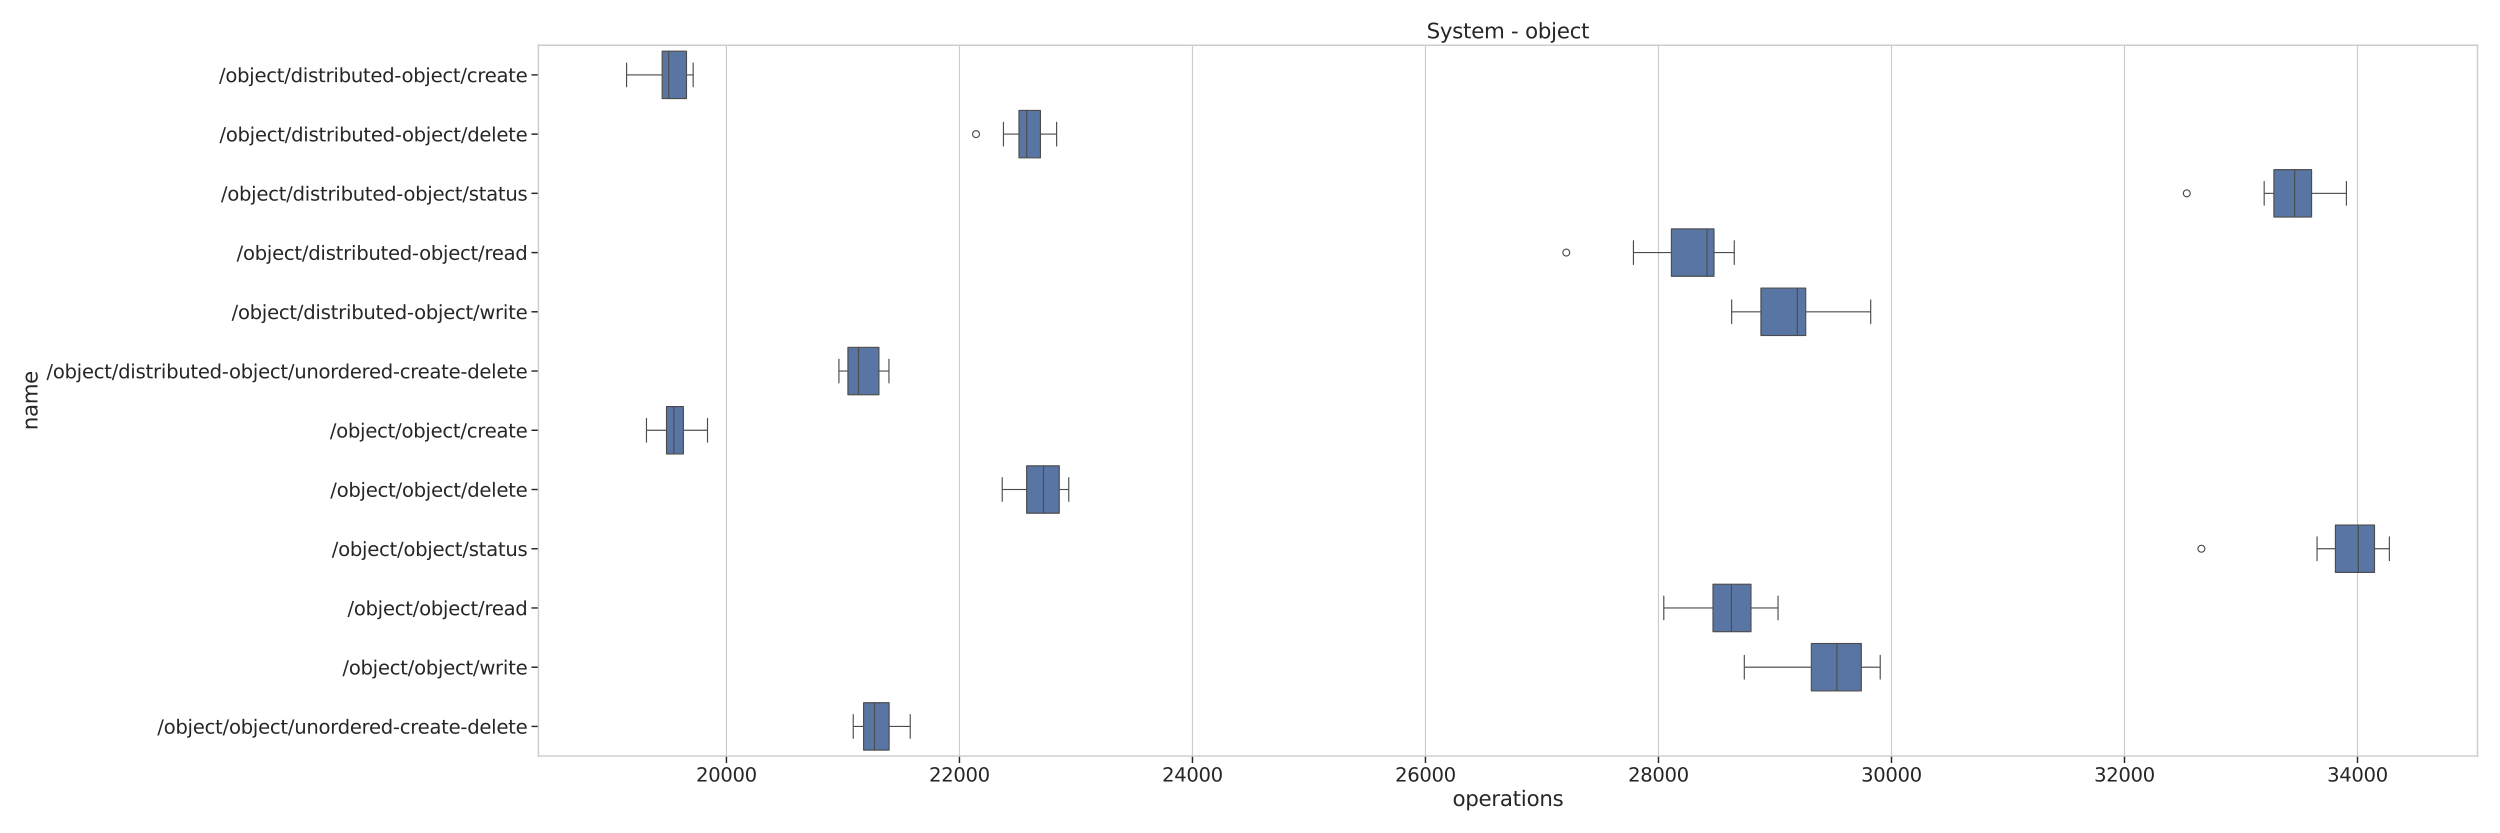 <?xml version="1.0" encoding="utf-8" standalone="no"?>
<!DOCTYPE svg PUBLIC "-//W3C//DTD SVG 1.1//EN"
  "http://www.w3.org/Graphics/SVG/1.1/DTD/svg11.dtd">
<svg xmlns:xlink="http://www.w3.org/1999/xlink" width="2160pt" height="720pt" viewBox="0 0 2160 720" xmlns="http://www.w3.org/2000/svg" version="1.1">
 <defs>
  <style type="text/css">*{stroke-linejoin: round; stroke-linecap: butt}</style>
 </defs>
 <g id="figure_1">
  <g id="patch_1">
   <path d="M 0 720 
L 2160 720 
L 2160 0 
L 0 0 
z
" style="fill: #ffffff"/>
  </g>
  <g id="axes_1">
   <g id="patch_2">
    <path d="M 465.21 653.22 
L 2140.56 653.22 
L 2140.56 39.12 
L 465.21 39.12 
z
" style="fill: #ffffff"/>
   </g>
   <g id="matplotlib.axis_1">
    <g id="xtick_1">
     <g id="line2d_1">
      <path d="M 627.648 653.22 
L 627.648 39.12 
" clip-path="url(#pee2aa61639)" style="fill: none; stroke: #cccccc; stroke-linecap: round"/>
     </g>
     <g id="line2d_2">
      <defs>
       <path id="m3e3735240d" d="M 0 0 
L 0 6 
" style="stroke: #262626; stroke-width: 1.25"/>
      </defs>
      <g>
       <use xlink:href="#m3e3735240d" x="627.648" y="653.22" style="fill: #262626; stroke: #262626; stroke-width: 1.25"/>
      </g>
     </g>
     <g id="text_1">
      <!-- 20000 -->
      <g style="fill: #262626" transform="translate(601.403 675.257) scale(0.165 -0.165)">
       <defs>
        <path id="DejaVuSans-32" d="M 1228 531 
L 3431 531 
L 3431 0 
L 469 0 
L 469 531 
Q 828 903 1448 1529 
Q 2069 2156 2228 2338 
Q 2531 2678 2651 2914 
Q 2772 3150 2772 3378 
Q 2772 3750 2511 3984 
Q 2250 4219 1831 4219 
Q 1534 4219 1204 4116 
Q 875 4013 500 3803 
L 500 4441 
Q 881 4594 1212 4672 
Q 1544 4750 1819 4750 
Q 2544 4750 2975 4387 
Q 3406 4025 3406 3419 
Q 3406 3131 3298 2873 
Q 3191 2616 2906 2266 
Q 2828 2175 2409 1742 
Q 1991 1309 1228 531 
z
" transform="scale(0.016)"/>
        <path id="DejaVuSans-30" d="M 2034 4250 
Q 1547 4250 1301 3770 
Q 1056 3291 1056 2328 
Q 1056 1369 1301 889 
Q 1547 409 2034 409 
Q 2525 409 2770 889 
Q 3016 1369 3016 2328 
Q 3016 3291 2770 3770 
Q 2525 4250 2034 4250 
z
M 2034 4750 
Q 2819 4750 3233 4129 
Q 3647 3509 3647 2328 
Q 3647 1150 3233 529 
Q 2819 -91 2034 -91 
Q 1250 -91 836 529 
Q 422 1150 422 2328 
Q 422 3509 836 4129 
Q 1250 4750 2034 4750 
z
" transform="scale(0.016)"/>
       </defs>
       <use xlink:href="#DejaVuSans-32"/>
       <use xlink:href="#DejaVuSans-30" transform="translate(63.623 0)"/>
       <use xlink:href="#DejaVuSans-30" transform="translate(127.246 0)"/>
       <use xlink:href="#DejaVuSans-30" transform="translate(190.869 0)"/>
       <use xlink:href="#DejaVuSans-30" transform="translate(254.492 0)"/>
      </g>
     </g>
    </g>
    <g id="xtick_2">
     <g id="line2d_3">
      <path d="M 828.966 653.22 
L 828.966 39.12 
" clip-path="url(#pee2aa61639)" style="fill: none; stroke: #cccccc; stroke-linecap: round"/>
     </g>
     <g id="line2d_4">
      <g>
       <use xlink:href="#m3e3735240d" x="828.966" y="653.22" style="fill: #262626; stroke: #262626; stroke-width: 1.25"/>
      </g>
     </g>
     <g id="text_2">
      <!-- 22000 -->
      <g style="fill: #262626" transform="translate(802.721 675.257) scale(0.165 -0.165)">
       <use xlink:href="#DejaVuSans-32"/>
       <use xlink:href="#DejaVuSans-32" transform="translate(63.623 0)"/>
       <use xlink:href="#DejaVuSans-30" transform="translate(127.246 0)"/>
       <use xlink:href="#DejaVuSans-30" transform="translate(190.869 0)"/>
       <use xlink:href="#DejaVuSans-30" transform="translate(254.492 0)"/>
      </g>
     </g>
    </g>
    <g id="xtick_3">
     <g id="line2d_5">
      <path d="M 1030.284 653.22 
L 1030.284 39.12 
" clip-path="url(#pee2aa61639)" style="fill: none; stroke: #cccccc; stroke-linecap: round"/>
     </g>
     <g id="line2d_6">
      <g>
       <use xlink:href="#m3e3735240d" x="1030.284" y="653.22" style="fill: #262626; stroke: #262626; stroke-width: 1.25"/>
      </g>
     </g>
     <g id="text_3">
      <!-- 24000 -->
      <g style="fill: #262626" transform="translate(1004.039 675.257) scale(0.165 -0.165)">
       <defs>
        <path id="DejaVuSans-34" d="M 2419 4116 
L 825 1625 
L 2419 1625 
L 2419 4116 
z
M 2253 4666 
L 3047 4666 
L 3047 1625 
L 3713 1625 
L 3713 1100 
L 3047 1100 
L 3047 0 
L 2419 0 
L 2419 1100 
L 313 1100 
L 313 1709 
L 2253 4666 
z
" transform="scale(0.016)"/>
       </defs>
       <use xlink:href="#DejaVuSans-32"/>
       <use xlink:href="#DejaVuSans-34" transform="translate(63.623 0)"/>
       <use xlink:href="#DejaVuSans-30" transform="translate(127.246 0)"/>
       <use xlink:href="#DejaVuSans-30" transform="translate(190.869 0)"/>
       <use xlink:href="#DejaVuSans-30" transform="translate(254.492 0)"/>
      </g>
     </g>
    </g>
    <g id="xtick_4">
     <g id="line2d_7">
      <path d="M 1231.602 653.22 
L 1231.602 39.12 
" clip-path="url(#pee2aa61639)" style="fill: none; stroke: #cccccc; stroke-linecap: round"/>
     </g>
     <g id="line2d_8">
      <g>
       <use xlink:href="#m3e3735240d" x="1231.602" y="653.22" style="fill: #262626; stroke: #262626; stroke-width: 1.25"/>
      </g>
     </g>
     <g id="text_4">
      <!-- 26000 -->
      <g style="fill: #262626" transform="translate(1205.357 675.257) scale(0.165 -0.165)">
       <defs>
        <path id="DejaVuSans-36" d="M 2113 2584 
Q 1688 2584 1439 2293 
Q 1191 2003 1191 1497 
Q 1191 994 1439 701 
Q 1688 409 2113 409 
Q 2538 409 2786 701 
Q 3034 994 3034 1497 
Q 3034 2003 2786 2293 
Q 2538 2584 2113 2584 
z
M 3366 4563 
L 3366 3988 
Q 3128 4100 2886 4159 
Q 2644 4219 2406 4219 
Q 1781 4219 1451 3797 
Q 1122 3375 1075 2522 
Q 1259 2794 1537 2939 
Q 1816 3084 2150 3084 
Q 2853 3084 3261 2657 
Q 3669 2231 3669 1497 
Q 3669 778 3244 343 
Q 2819 -91 2113 -91 
Q 1303 -91 875 529 
Q 447 1150 447 2328 
Q 447 3434 972 4092 
Q 1497 4750 2381 4750 
Q 2619 4750 2861 4703 
Q 3103 4656 3366 4563 
z
" transform="scale(0.016)"/>
       </defs>
       <use xlink:href="#DejaVuSans-32"/>
       <use xlink:href="#DejaVuSans-36" transform="translate(63.623 0)"/>
       <use xlink:href="#DejaVuSans-30" transform="translate(127.246 0)"/>
       <use xlink:href="#DejaVuSans-30" transform="translate(190.869 0)"/>
       <use xlink:href="#DejaVuSans-30" transform="translate(254.492 0)"/>
      </g>
     </g>
    </g>
    <g id="xtick_5">
     <g id="line2d_9">
      <path d="M 1432.92 653.22 
L 1432.92 39.12 
" clip-path="url(#pee2aa61639)" style="fill: none; stroke: #cccccc; stroke-linecap: round"/>
     </g>
     <g id="line2d_10">
      <g>
       <use xlink:href="#m3e3735240d" x="1432.92" y="653.22" style="fill: #262626; stroke: #262626; stroke-width: 1.25"/>
      </g>
     </g>
     <g id="text_5">
      <!-- 28000 -->
      <g style="fill: #262626" transform="translate(1406.675 675.257) scale(0.165 -0.165)">
       <defs>
        <path id="DejaVuSans-38" d="M 2034 2216 
Q 1584 2216 1326 1975 
Q 1069 1734 1069 1313 
Q 1069 891 1326 650 
Q 1584 409 2034 409 
Q 2484 409 2743 651 
Q 3003 894 3003 1313 
Q 3003 1734 2745 1975 
Q 2488 2216 2034 2216 
z
M 1403 2484 
Q 997 2584 770 2862 
Q 544 3141 544 3541 
Q 544 4100 942 4425 
Q 1341 4750 2034 4750 
Q 2731 4750 3128 4425 
Q 3525 4100 3525 3541 
Q 3525 3141 3298 2862 
Q 3072 2584 2669 2484 
Q 3125 2378 3379 2068 
Q 3634 1759 3634 1313 
Q 3634 634 3220 271 
Q 2806 -91 2034 -91 
Q 1263 -91 848 271 
Q 434 634 434 1313 
Q 434 1759 690 2068 
Q 947 2378 1403 2484 
z
M 1172 3481 
Q 1172 3119 1398 2916 
Q 1625 2713 2034 2713 
Q 2441 2713 2670 2916 
Q 2900 3119 2900 3481 
Q 2900 3844 2670 4047 
Q 2441 4250 2034 4250 
Q 1625 4250 1398 4047 
Q 1172 3844 1172 3481 
z
" transform="scale(0.016)"/>
       </defs>
       <use xlink:href="#DejaVuSans-32"/>
       <use xlink:href="#DejaVuSans-38" transform="translate(63.623 0)"/>
       <use xlink:href="#DejaVuSans-30" transform="translate(127.246 0)"/>
       <use xlink:href="#DejaVuSans-30" transform="translate(190.869 0)"/>
       <use xlink:href="#DejaVuSans-30" transform="translate(254.492 0)"/>
      </g>
     </g>
    </g>
    <g id="xtick_6">
     <g id="line2d_11">
      <path d="M 1634.238 653.22 
L 1634.238 39.12 
" clip-path="url(#pee2aa61639)" style="fill: none; stroke: #cccccc; stroke-linecap: round"/>
     </g>
     <g id="line2d_12">
      <g>
       <use xlink:href="#m3e3735240d" x="1634.238" y="653.22" style="fill: #262626; stroke: #262626; stroke-width: 1.25"/>
      </g>
     </g>
     <g id="text_6">
      <!-- 30000 -->
      <g style="fill: #262626" transform="translate(1607.993 675.257) scale(0.165 -0.165)">
       <defs>
        <path id="DejaVuSans-33" d="M 2597 2516 
Q 3050 2419 3304 2112 
Q 3559 1806 3559 1356 
Q 3559 666 3084 287 
Q 2609 -91 1734 -91 
Q 1441 -91 1130 -33 
Q 819 25 488 141 
L 488 750 
Q 750 597 1062 519 
Q 1375 441 1716 441 
Q 2309 441 2620 675 
Q 2931 909 2931 1356 
Q 2931 1769 2642 2001 
Q 2353 2234 1838 2234 
L 1294 2234 
L 1294 2753 
L 1863 2753 
Q 2328 2753 2575 2939 
Q 2822 3125 2822 3475 
Q 2822 3834 2567 4026 
Q 2313 4219 1838 4219 
Q 1578 4219 1281 4162 
Q 984 4106 628 3988 
L 628 4550 
Q 988 4650 1302 4700 
Q 1616 4750 1894 4750 
Q 2613 4750 3031 4423 
Q 3450 4097 3450 3541 
Q 3450 3153 3228 2886 
Q 3006 2619 2597 2516 
z
" transform="scale(0.016)"/>
       </defs>
       <use xlink:href="#DejaVuSans-33"/>
       <use xlink:href="#DejaVuSans-30" transform="translate(63.623 0)"/>
       <use xlink:href="#DejaVuSans-30" transform="translate(127.246 0)"/>
       <use xlink:href="#DejaVuSans-30" transform="translate(190.869 0)"/>
       <use xlink:href="#DejaVuSans-30" transform="translate(254.492 0)"/>
      </g>
     </g>
    </g>
    <g id="xtick_7">
     <g id="line2d_13">
      <path d="M 1835.556 653.22 
L 1835.556 39.12 
" clip-path="url(#pee2aa61639)" style="fill: none; stroke: #cccccc; stroke-linecap: round"/>
     </g>
     <g id="line2d_14">
      <g>
       <use xlink:href="#m3e3735240d" x="1835.556" y="653.22" style="fill: #262626; stroke: #262626; stroke-width: 1.25"/>
      </g>
     </g>
     <g id="text_7">
      <!-- 32000 -->
      <g style="fill: #262626" transform="translate(1809.311 675.257) scale(0.165 -0.165)">
       <use xlink:href="#DejaVuSans-33"/>
       <use xlink:href="#DejaVuSans-32" transform="translate(63.623 0)"/>
       <use xlink:href="#DejaVuSans-30" transform="translate(127.246 0)"/>
       <use xlink:href="#DejaVuSans-30" transform="translate(190.869 0)"/>
       <use xlink:href="#DejaVuSans-30" transform="translate(254.492 0)"/>
      </g>
     </g>
    </g>
    <g id="xtick_8">
     <g id="line2d_15">
      <path d="M 2036.875 653.22 
L 2036.875 39.12 
" clip-path="url(#pee2aa61639)" style="fill: none; stroke: #cccccc; stroke-linecap: round"/>
     </g>
     <g id="line2d_16">
      <g>
       <use xlink:href="#m3e3735240d" x="2036.875" y="653.22" style="fill: #262626; stroke: #262626; stroke-width: 1.25"/>
      </g>
     </g>
     <g id="text_8">
      <!-- 34000 -->
      <g style="fill: #262626" transform="translate(2010.629 675.257) scale(0.165 -0.165)">
       <use xlink:href="#DejaVuSans-33"/>
       <use xlink:href="#DejaVuSans-34" transform="translate(63.623 0)"/>
       <use xlink:href="#DejaVuSans-30" transform="translate(127.246 0)"/>
       <use xlink:href="#DejaVuSans-30" transform="translate(190.869 0)"/>
       <use xlink:href="#DejaVuSans-30" transform="translate(254.492 0)"/>
      </g>
     </g>
    </g>
    <g id="text_9">
     <!-- operations -->
     <g style="fill: #262626" transform="translate(1254.984 696.366) scale(0.18 -0.18)">
      <defs>
       <path id="DejaVuSans-6f" d="M 1959 3097 
Q 1497 3097 1228 2736 
Q 959 2375 959 1747 
Q 959 1119 1226 758 
Q 1494 397 1959 397 
Q 2419 397 2687 759 
Q 2956 1122 2956 1747 
Q 2956 2369 2687 2733 
Q 2419 3097 1959 3097 
z
M 1959 3584 
Q 2709 3584 3137 3096 
Q 3566 2609 3566 1747 
Q 3566 888 3137 398 
Q 2709 -91 1959 -91 
Q 1206 -91 779 398 
Q 353 888 353 1747 
Q 353 2609 779 3096 
Q 1206 3584 1959 3584 
z
" transform="scale(0.016)"/>
       <path id="DejaVuSans-70" d="M 1159 525 
L 1159 -1331 
L 581 -1331 
L 581 3500 
L 1159 3500 
L 1159 2969 
Q 1341 3281 1617 3432 
Q 1894 3584 2278 3584 
Q 2916 3584 3314 3078 
Q 3713 2572 3713 1747 
Q 3713 922 3314 415 
Q 2916 -91 2278 -91 
Q 1894 -91 1617 61 
Q 1341 213 1159 525 
z
M 3116 1747 
Q 3116 2381 2855 2742 
Q 2594 3103 2138 3103 
Q 1681 3103 1420 2742 
Q 1159 2381 1159 1747 
Q 1159 1113 1420 752 
Q 1681 391 2138 391 
Q 2594 391 2855 752 
Q 3116 1113 3116 1747 
z
" transform="scale(0.016)"/>
       <path id="DejaVuSans-65" d="M 3597 1894 
L 3597 1613 
L 953 1613 
Q 991 1019 1311 708 
Q 1631 397 2203 397 
Q 2534 397 2845 478 
Q 3156 559 3463 722 
L 3463 178 
Q 3153 47 2828 -22 
Q 2503 -91 2169 -91 
Q 1331 -91 842 396 
Q 353 884 353 1716 
Q 353 2575 817 3079 
Q 1281 3584 2069 3584 
Q 2775 3584 3186 3129 
Q 3597 2675 3597 1894 
z
M 3022 2063 
Q 3016 2534 2758 2815 
Q 2500 3097 2075 3097 
Q 1594 3097 1305 2825 
Q 1016 2553 972 2059 
L 3022 2063 
z
" transform="scale(0.016)"/>
       <path id="DejaVuSans-72" d="M 2631 2963 
Q 2534 3019 2420 3045 
Q 2306 3072 2169 3072 
Q 1681 3072 1420 2755 
Q 1159 2438 1159 1844 
L 1159 0 
L 581 0 
L 581 3500 
L 1159 3500 
L 1159 2956 
Q 1341 3275 1631 3429 
Q 1922 3584 2338 3584 
Q 2397 3584 2469 3576 
Q 2541 3569 2628 3553 
L 2631 2963 
z
" transform="scale(0.016)"/>
       <path id="DejaVuSans-61" d="M 2194 1759 
Q 1497 1759 1228 1600 
Q 959 1441 959 1056 
Q 959 750 1161 570 
Q 1363 391 1709 391 
Q 2188 391 2477 730 
Q 2766 1069 2766 1631 
L 2766 1759 
L 2194 1759 
z
M 3341 1997 
L 3341 0 
L 2766 0 
L 2766 531 
Q 2569 213 2275 61 
Q 1981 -91 1556 -91 
Q 1019 -91 701 211 
Q 384 513 384 1019 
Q 384 1609 779 1909 
Q 1175 2209 1959 2209 
L 2766 2209 
L 2766 2266 
Q 2766 2663 2505 2880 
Q 2244 3097 1772 3097 
Q 1472 3097 1187 3025 
Q 903 2953 641 2809 
L 641 3341 
Q 956 3463 1253 3523 
Q 1550 3584 1831 3584 
Q 2591 3584 2966 3190 
Q 3341 2797 3341 1997 
z
" transform="scale(0.016)"/>
       <path id="DejaVuSans-74" d="M 1172 4494 
L 1172 3500 
L 2356 3500 
L 2356 3053 
L 1172 3053 
L 1172 1153 
Q 1172 725 1289 603 
Q 1406 481 1766 481 
L 2356 481 
L 2356 0 
L 1766 0 
Q 1100 0 847 248 
Q 594 497 594 1153 
L 594 3053 
L 172 3053 
L 172 3500 
L 594 3500 
L 594 4494 
L 1172 4494 
z
" transform="scale(0.016)"/>
       <path id="DejaVuSans-69" d="M 603 3500 
L 1178 3500 
L 1178 0 
L 603 0 
L 603 3500 
z
M 603 4863 
L 1178 4863 
L 1178 4134 
L 603 4134 
L 603 4863 
z
" transform="scale(0.016)"/>
       <path id="DejaVuSans-6e" d="M 3513 2113 
L 3513 0 
L 2938 0 
L 2938 2094 
Q 2938 2591 2744 2837 
Q 2550 3084 2163 3084 
Q 1697 3084 1428 2787 
Q 1159 2491 1159 1978 
L 1159 0 
L 581 0 
L 581 3500 
L 1159 3500 
L 1159 2956 
Q 1366 3272 1645 3428 
Q 1925 3584 2291 3584 
Q 2894 3584 3203 3211 
Q 3513 2838 3513 2113 
z
" transform="scale(0.016)"/>
       <path id="DejaVuSans-73" d="M 2834 3397 
L 2834 2853 
Q 2591 2978 2328 3040 
Q 2066 3103 1784 3103 
Q 1356 3103 1142 2972 
Q 928 2841 928 2578 
Q 928 2378 1081 2264 
Q 1234 2150 1697 2047 
L 1894 2003 
Q 2506 1872 2764 1633 
Q 3022 1394 3022 966 
Q 3022 478 2636 193 
Q 2250 -91 1575 -91 
Q 1294 -91 989 -36 
Q 684 19 347 128 
L 347 722 
Q 666 556 975 473 
Q 1284 391 1588 391 
Q 1994 391 2212 530 
Q 2431 669 2431 922 
Q 2431 1156 2273 1281 
Q 2116 1406 1581 1522 
L 1381 1569 
Q 847 1681 609 1914 
Q 372 2147 372 2553 
Q 372 3047 722 3315 
Q 1072 3584 1716 3584 
Q 2034 3584 2315 3537 
Q 2597 3491 2834 3397 
z
" transform="scale(0.016)"/>
      </defs>
      <use xlink:href="#DejaVuSans-6f"/>
      <use xlink:href="#DejaVuSans-70" transform="translate(61.182 0)"/>
      <use xlink:href="#DejaVuSans-65" transform="translate(124.658 0)"/>
      <use xlink:href="#DejaVuSans-72" transform="translate(186.182 0)"/>
      <use xlink:href="#DejaVuSans-61" transform="translate(227.295 0)"/>
      <use xlink:href="#DejaVuSans-74" transform="translate(288.574 0)"/>
      <use xlink:href="#DejaVuSans-69" transform="translate(327.783 0)"/>
      <use xlink:href="#DejaVuSans-6f" transform="translate(355.566 0)"/>
      <use xlink:href="#DejaVuSans-6e" transform="translate(416.748 0)"/>
      <use xlink:href="#DejaVuSans-73" transform="translate(480.127 0)"/>
     </g>
    </g>
   </g>
   <g id="matplotlib.axis_2">
    <g id="ytick_1">
     <g id="line2d_17">
      <defs>
       <path id="md8b471369a" d="M 0 0 
L -6 0 
" style="stroke: #262626; stroke-width: 1.25"/>
      </defs>
      <g>
       <use xlink:href="#md8b471369a" x="465.21" y="64.707" style="fill: #262626; stroke: #262626; stroke-width: 1.25"/>
      </g>
     </g>
     <g id="text_10">
      <!-- /object/distributed-object/create -->
      <g style="fill: #262626" transform="translate(189.189 70.976) scale(0.165 -0.165)">
       <defs>
        <path id="DejaVuSans-2f" d="M 1625 4666 
L 2156 4666 
L 531 -594 
L 0 -594 
L 1625 4666 
z
" transform="scale(0.016)"/>
        <path id="DejaVuSans-62" d="M 3116 1747 
Q 3116 2381 2855 2742 
Q 2594 3103 2138 3103 
Q 1681 3103 1420 2742 
Q 1159 2381 1159 1747 
Q 1159 1113 1420 752 
Q 1681 391 2138 391 
Q 2594 391 2855 752 
Q 3116 1113 3116 1747 
z
M 1159 2969 
Q 1341 3281 1617 3432 
Q 1894 3584 2278 3584 
Q 2916 3584 3314 3078 
Q 3713 2572 3713 1747 
Q 3713 922 3314 415 
Q 2916 -91 2278 -91 
Q 1894 -91 1617 61 
Q 1341 213 1159 525 
L 1159 0 
L 581 0 
L 581 4863 
L 1159 4863 
L 1159 2969 
z
" transform="scale(0.016)"/>
        <path id="DejaVuSans-6a" d="M 603 3500 
L 1178 3500 
L 1178 -63 
Q 1178 -731 923 -1031 
Q 669 -1331 103 -1331 
L -116 -1331 
L -116 -844 
L 38 -844 
Q 366 -844 484 -692 
Q 603 -541 603 -63 
L 603 3500 
z
M 603 4863 
L 1178 4863 
L 1178 4134 
L 603 4134 
L 603 4863 
z
" transform="scale(0.016)"/>
        <path id="DejaVuSans-63" d="M 3122 3366 
L 3122 2828 
Q 2878 2963 2633 3030 
Q 2388 3097 2138 3097 
Q 1578 3097 1268 2742 
Q 959 2388 959 1747 
Q 959 1106 1268 751 
Q 1578 397 2138 397 
Q 2388 397 2633 464 
Q 2878 531 3122 666 
L 3122 134 
Q 2881 22 2623 -34 
Q 2366 -91 2075 -91 
Q 1284 -91 818 406 
Q 353 903 353 1747 
Q 353 2603 823 3093 
Q 1294 3584 2113 3584 
Q 2378 3584 2631 3529 
Q 2884 3475 3122 3366 
z
" transform="scale(0.016)"/>
        <path id="DejaVuSans-64" d="M 2906 2969 
L 2906 4863 
L 3481 4863 
L 3481 0 
L 2906 0 
L 2906 525 
Q 2725 213 2448 61 
Q 2172 -91 1784 -91 
Q 1150 -91 751 415 
Q 353 922 353 1747 
Q 353 2572 751 3078 
Q 1150 3584 1784 3584 
Q 2172 3584 2448 3432 
Q 2725 3281 2906 2969 
z
M 947 1747 
Q 947 1113 1208 752 
Q 1469 391 1925 391 
Q 2381 391 2643 752 
Q 2906 1113 2906 1747 
Q 2906 2381 2643 2742 
Q 2381 3103 1925 3103 
Q 1469 3103 1208 2742 
Q 947 2381 947 1747 
z
" transform="scale(0.016)"/>
        <path id="DejaVuSans-75" d="M 544 1381 
L 544 3500 
L 1119 3500 
L 1119 1403 
Q 1119 906 1312 657 
Q 1506 409 1894 409 
Q 2359 409 2629 706 
Q 2900 1003 2900 1516 
L 2900 3500 
L 3475 3500 
L 3475 0 
L 2900 0 
L 2900 538 
Q 2691 219 2414 64 
Q 2138 -91 1772 -91 
Q 1169 -91 856 284 
Q 544 659 544 1381 
z
M 1991 3584 
L 1991 3584 
z
" transform="scale(0.016)"/>
        <path id="DejaVuSans-2d" d="M 313 2009 
L 1997 2009 
L 1997 1497 
L 313 1497 
L 313 2009 
z
" transform="scale(0.016)"/>
       </defs>
       <use xlink:href="#DejaVuSans-2f"/>
       <use xlink:href="#DejaVuSans-6f" transform="translate(33.691 0)"/>
       <use xlink:href="#DejaVuSans-62" transform="translate(94.873 0)"/>
       <use xlink:href="#DejaVuSans-6a" transform="translate(158.35 0)"/>
       <use xlink:href="#DejaVuSans-65" transform="translate(186.133 0)"/>
       <use xlink:href="#DejaVuSans-63" transform="translate(247.656 0)"/>
       <use xlink:href="#DejaVuSans-74" transform="translate(302.637 0)"/>
       <use xlink:href="#DejaVuSans-2f" transform="translate(341.846 0)"/>
       <use xlink:href="#DejaVuSans-64" transform="translate(375.537 0)"/>
       <use xlink:href="#DejaVuSans-69" transform="translate(439.014 0)"/>
       <use xlink:href="#DejaVuSans-73" transform="translate(466.797 0)"/>
       <use xlink:href="#DejaVuSans-74" transform="translate(518.896 0)"/>
       <use xlink:href="#DejaVuSans-72" transform="translate(558.105 0)"/>
       <use xlink:href="#DejaVuSans-69" transform="translate(599.219 0)"/>
       <use xlink:href="#DejaVuSans-62" transform="translate(627.002 0)"/>
       <use xlink:href="#DejaVuSans-75" transform="translate(690.479 0)"/>
       <use xlink:href="#DejaVuSans-74" transform="translate(753.857 0)"/>
       <use xlink:href="#DejaVuSans-65" transform="translate(793.066 0)"/>
       <use xlink:href="#DejaVuSans-64" transform="translate(854.59 0)"/>
       <use xlink:href="#DejaVuSans-2d" transform="translate(918.066 0)"/>
       <use xlink:href="#DejaVuSans-6f" transform="translate(956.025 0)"/>
       <use xlink:href="#DejaVuSans-62" transform="translate(1017.207 0)"/>
       <use xlink:href="#DejaVuSans-6a" transform="translate(1080.684 0)"/>
       <use xlink:href="#DejaVuSans-65" transform="translate(1108.467 0)"/>
       <use xlink:href="#DejaVuSans-63" transform="translate(1169.99 0)"/>
       <use xlink:href="#DejaVuSans-74" transform="translate(1224.971 0)"/>
       <use xlink:href="#DejaVuSans-2f" transform="translate(1264.18 0)"/>
       <use xlink:href="#DejaVuSans-63" transform="translate(1297.871 0)"/>
       <use xlink:href="#DejaVuSans-72" transform="translate(1352.852 0)"/>
       <use xlink:href="#DejaVuSans-65" transform="translate(1391.715 0)"/>
       <use xlink:href="#DejaVuSans-61" transform="translate(1453.238 0)"/>
       <use xlink:href="#DejaVuSans-74" transform="translate(1514.518 0)"/>
       <use xlink:href="#DejaVuSans-65" transform="translate(1553.727 0)"/>
      </g>
     </g>
    </g>
    <g id="ytick_2">
     <g id="line2d_18">
      <g>
       <use xlink:href="#md8b471369a" x="465.21" y="115.882" style="fill: #262626; stroke: #262626; stroke-width: 1.25"/>
      </g>
     </g>
     <g id="text_11">
      <!-- /object/distributed-object/delete -->
      <g style="fill: #262626" transform="translate(189.573 122.151) scale(0.165 -0.165)">
       <defs>
        <path id="DejaVuSans-6c" d="M 603 4863 
L 1178 4863 
L 1178 0 
L 603 0 
L 603 4863 
z
" transform="scale(0.016)"/>
       </defs>
       <use xlink:href="#DejaVuSans-2f"/>
       <use xlink:href="#DejaVuSans-6f" transform="translate(33.691 0)"/>
       <use xlink:href="#DejaVuSans-62" transform="translate(94.873 0)"/>
       <use xlink:href="#DejaVuSans-6a" transform="translate(158.35 0)"/>
       <use xlink:href="#DejaVuSans-65" transform="translate(186.133 0)"/>
       <use xlink:href="#DejaVuSans-63" transform="translate(247.656 0)"/>
       <use xlink:href="#DejaVuSans-74" transform="translate(302.637 0)"/>
       <use xlink:href="#DejaVuSans-2f" transform="translate(341.846 0)"/>
       <use xlink:href="#DejaVuSans-64" transform="translate(375.537 0)"/>
       <use xlink:href="#DejaVuSans-69" transform="translate(439.014 0)"/>
       <use xlink:href="#DejaVuSans-73" transform="translate(466.797 0)"/>
       <use xlink:href="#DejaVuSans-74" transform="translate(518.896 0)"/>
       <use xlink:href="#DejaVuSans-72" transform="translate(558.105 0)"/>
       <use xlink:href="#DejaVuSans-69" transform="translate(599.219 0)"/>
       <use xlink:href="#DejaVuSans-62" transform="translate(627.002 0)"/>
       <use xlink:href="#DejaVuSans-75" transform="translate(690.479 0)"/>
       <use xlink:href="#DejaVuSans-74" transform="translate(753.857 0)"/>
       <use xlink:href="#DejaVuSans-65" transform="translate(793.066 0)"/>
       <use xlink:href="#DejaVuSans-64" transform="translate(854.59 0)"/>
       <use xlink:href="#DejaVuSans-2d" transform="translate(918.066 0)"/>
       <use xlink:href="#DejaVuSans-6f" transform="translate(956.025 0)"/>
       <use xlink:href="#DejaVuSans-62" transform="translate(1017.207 0)"/>
       <use xlink:href="#DejaVuSans-6a" transform="translate(1080.684 0)"/>
       <use xlink:href="#DejaVuSans-65" transform="translate(1108.467 0)"/>
       <use xlink:href="#DejaVuSans-63" transform="translate(1169.99 0)"/>
       <use xlink:href="#DejaVuSans-74" transform="translate(1224.971 0)"/>
       <use xlink:href="#DejaVuSans-2f" transform="translate(1264.18 0)"/>
       <use xlink:href="#DejaVuSans-64" transform="translate(1297.871 0)"/>
       <use xlink:href="#DejaVuSans-65" transform="translate(1361.348 0)"/>
       <use xlink:href="#DejaVuSans-6c" transform="translate(1422.871 0)"/>
       <use xlink:href="#DejaVuSans-65" transform="translate(1450.654 0)"/>
       <use xlink:href="#DejaVuSans-74" transform="translate(1512.178 0)"/>
       <use xlink:href="#DejaVuSans-65" transform="translate(1551.387 0)"/>
      </g>
     </g>
    </g>
    <g id="ytick_3">
     <g id="line2d_19">
      <g>
       <use xlink:href="#md8b471369a" x="465.21" y="167.058" style="fill: #262626; stroke: #262626; stroke-width: 1.25"/>
      </g>
     </g>
     <g id="text_12">
      <!-- /object/distributed-object/status -->
      <g style="fill: #262626" transform="translate(190.862 173.326) scale(0.165 -0.165)">
       <use xlink:href="#DejaVuSans-2f"/>
       <use xlink:href="#DejaVuSans-6f" transform="translate(33.691 0)"/>
       <use xlink:href="#DejaVuSans-62" transform="translate(94.873 0)"/>
       <use xlink:href="#DejaVuSans-6a" transform="translate(158.35 0)"/>
       <use xlink:href="#DejaVuSans-65" transform="translate(186.133 0)"/>
       <use xlink:href="#DejaVuSans-63" transform="translate(247.656 0)"/>
       <use xlink:href="#DejaVuSans-74" transform="translate(302.637 0)"/>
       <use xlink:href="#DejaVuSans-2f" transform="translate(341.846 0)"/>
       <use xlink:href="#DejaVuSans-64" transform="translate(375.537 0)"/>
       <use xlink:href="#DejaVuSans-69" transform="translate(439.014 0)"/>
       <use xlink:href="#DejaVuSans-73" transform="translate(466.797 0)"/>
       <use xlink:href="#DejaVuSans-74" transform="translate(518.896 0)"/>
       <use xlink:href="#DejaVuSans-72" transform="translate(558.105 0)"/>
       <use xlink:href="#DejaVuSans-69" transform="translate(599.219 0)"/>
       <use xlink:href="#DejaVuSans-62" transform="translate(627.002 0)"/>
       <use xlink:href="#DejaVuSans-75" transform="translate(690.479 0)"/>
       <use xlink:href="#DejaVuSans-74" transform="translate(753.857 0)"/>
       <use xlink:href="#DejaVuSans-65" transform="translate(793.066 0)"/>
       <use xlink:href="#DejaVuSans-64" transform="translate(854.59 0)"/>
       <use xlink:href="#DejaVuSans-2d" transform="translate(918.066 0)"/>
       <use xlink:href="#DejaVuSans-6f" transform="translate(956.025 0)"/>
       <use xlink:href="#DejaVuSans-62" transform="translate(1017.207 0)"/>
       <use xlink:href="#DejaVuSans-6a" transform="translate(1080.684 0)"/>
       <use xlink:href="#DejaVuSans-65" transform="translate(1108.467 0)"/>
       <use xlink:href="#DejaVuSans-63" transform="translate(1169.99 0)"/>
       <use xlink:href="#DejaVuSans-74" transform="translate(1224.971 0)"/>
       <use xlink:href="#DejaVuSans-2f" transform="translate(1264.18 0)"/>
       <use xlink:href="#DejaVuSans-73" transform="translate(1297.871 0)"/>
       <use xlink:href="#DejaVuSans-74" transform="translate(1349.971 0)"/>
       <use xlink:href="#DejaVuSans-61" transform="translate(1389.18 0)"/>
       <use xlink:href="#DejaVuSans-74" transform="translate(1450.459 0)"/>
       <use xlink:href="#DejaVuSans-75" transform="translate(1489.668 0)"/>
       <use xlink:href="#DejaVuSans-73" transform="translate(1553.047 0)"/>
      </g>
     </g>
    </g>
    <g id="ytick_4">
     <g id="line2d_20">
      <g>
       <use xlink:href="#md8b471369a" x="465.21" y="218.232" style="fill: #262626; stroke: #262626; stroke-width: 1.25"/>
      </g>
     </g>
     <g id="text_13">
      <!-- /object/distributed-object/read -->
      <g style="fill: #262626" transform="translate(204.407 224.501) scale(0.165 -0.165)">
       <use xlink:href="#DejaVuSans-2f"/>
       <use xlink:href="#DejaVuSans-6f" transform="translate(33.691 0)"/>
       <use xlink:href="#DejaVuSans-62" transform="translate(94.873 0)"/>
       <use xlink:href="#DejaVuSans-6a" transform="translate(158.35 0)"/>
       <use xlink:href="#DejaVuSans-65" transform="translate(186.133 0)"/>
       <use xlink:href="#DejaVuSans-63" transform="translate(247.656 0)"/>
       <use xlink:href="#DejaVuSans-74" transform="translate(302.637 0)"/>
       <use xlink:href="#DejaVuSans-2f" transform="translate(341.846 0)"/>
       <use xlink:href="#DejaVuSans-64" transform="translate(375.537 0)"/>
       <use xlink:href="#DejaVuSans-69" transform="translate(439.014 0)"/>
       <use xlink:href="#DejaVuSans-73" transform="translate(466.797 0)"/>
       <use xlink:href="#DejaVuSans-74" transform="translate(518.896 0)"/>
       <use xlink:href="#DejaVuSans-72" transform="translate(558.105 0)"/>
       <use xlink:href="#DejaVuSans-69" transform="translate(599.219 0)"/>
       <use xlink:href="#DejaVuSans-62" transform="translate(627.002 0)"/>
       <use xlink:href="#DejaVuSans-75" transform="translate(690.479 0)"/>
       <use xlink:href="#DejaVuSans-74" transform="translate(753.857 0)"/>
       <use xlink:href="#DejaVuSans-65" transform="translate(793.066 0)"/>
       <use xlink:href="#DejaVuSans-64" transform="translate(854.59 0)"/>
       <use xlink:href="#DejaVuSans-2d" transform="translate(918.066 0)"/>
       <use xlink:href="#DejaVuSans-6f" transform="translate(956.025 0)"/>
       <use xlink:href="#DejaVuSans-62" transform="translate(1017.207 0)"/>
       <use xlink:href="#DejaVuSans-6a" transform="translate(1080.684 0)"/>
       <use xlink:href="#DejaVuSans-65" transform="translate(1108.467 0)"/>
       <use xlink:href="#DejaVuSans-63" transform="translate(1169.99 0)"/>
       <use xlink:href="#DejaVuSans-74" transform="translate(1224.971 0)"/>
       <use xlink:href="#DejaVuSans-2f" transform="translate(1264.18 0)"/>
       <use xlink:href="#DejaVuSans-72" transform="translate(1297.871 0)"/>
       <use xlink:href="#DejaVuSans-65" transform="translate(1336.734 0)"/>
       <use xlink:href="#DejaVuSans-61" transform="translate(1398.258 0)"/>
       <use xlink:href="#DejaVuSans-64" transform="translate(1459.537 0)"/>
      </g>
     </g>
    </g>
    <g id="ytick_5">
     <g id="line2d_21">
      <g>
       <use xlink:href="#md8b471369a" x="465.21" y="269.408" style="fill: #262626; stroke: #262626; stroke-width: 1.25"/>
      </g>
     </g>
     <g id="text_14">
      <!-- /object/distributed-object/write -->
      <g style="fill: #262626" transform="translate(200.076 275.676) scale(0.165 -0.165)">
       <defs>
        <path id="DejaVuSans-77" d="M 269 3500 
L 844 3500 
L 1563 769 
L 2278 3500 
L 2956 3500 
L 3675 769 
L 4391 3500 
L 4966 3500 
L 4050 0 
L 3372 0 
L 2619 2869 
L 1863 0 
L 1184 0 
L 269 3500 
z
" transform="scale(0.016)"/>
       </defs>
       <use xlink:href="#DejaVuSans-2f"/>
       <use xlink:href="#DejaVuSans-6f" transform="translate(33.691 0)"/>
       <use xlink:href="#DejaVuSans-62" transform="translate(94.873 0)"/>
       <use xlink:href="#DejaVuSans-6a" transform="translate(158.35 0)"/>
       <use xlink:href="#DejaVuSans-65" transform="translate(186.133 0)"/>
       <use xlink:href="#DejaVuSans-63" transform="translate(247.656 0)"/>
       <use xlink:href="#DejaVuSans-74" transform="translate(302.637 0)"/>
       <use xlink:href="#DejaVuSans-2f" transform="translate(341.846 0)"/>
       <use xlink:href="#DejaVuSans-64" transform="translate(375.537 0)"/>
       <use xlink:href="#DejaVuSans-69" transform="translate(439.014 0)"/>
       <use xlink:href="#DejaVuSans-73" transform="translate(466.797 0)"/>
       <use xlink:href="#DejaVuSans-74" transform="translate(518.896 0)"/>
       <use xlink:href="#DejaVuSans-72" transform="translate(558.105 0)"/>
       <use xlink:href="#DejaVuSans-69" transform="translate(599.219 0)"/>
       <use xlink:href="#DejaVuSans-62" transform="translate(627.002 0)"/>
       <use xlink:href="#DejaVuSans-75" transform="translate(690.479 0)"/>
       <use xlink:href="#DejaVuSans-74" transform="translate(753.857 0)"/>
       <use xlink:href="#DejaVuSans-65" transform="translate(793.066 0)"/>
       <use xlink:href="#DejaVuSans-64" transform="translate(854.59 0)"/>
       <use xlink:href="#DejaVuSans-2d" transform="translate(918.066 0)"/>
       <use xlink:href="#DejaVuSans-6f" transform="translate(956.025 0)"/>
       <use xlink:href="#DejaVuSans-62" transform="translate(1017.207 0)"/>
       <use xlink:href="#DejaVuSans-6a" transform="translate(1080.684 0)"/>
       <use xlink:href="#DejaVuSans-65" transform="translate(1108.467 0)"/>
       <use xlink:href="#DejaVuSans-63" transform="translate(1169.99 0)"/>
       <use xlink:href="#DejaVuSans-74" transform="translate(1224.971 0)"/>
       <use xlink:href="#DejaVuSans-2f" transform="translate(1264.18 0)"/>
       <use xlink:href="#DejaVuSans-77" transform="translate(1297.871 0)"/>
       <use xlink:href="#DejaVuSans-72" transform="translate(1379.658 0)"/>
       <use xlink:href="#DejaVuSans-69" transform="translate(1420.771 0)"/>
       <use xlink:href="#DejaVuSans-74" transform="translate(1448.555 0)"/>
       <use xlink:href="#DejaVuSans-65" transform="translate(1487.764 0)"/>
      </g>
     </g>
    </g>
    <g id="ytick_6">
     <g id="line2d_22">
      <g>
       <use xlink:href="#md8b471369a" x="465.21" y="320.582" style="fill: #262626; stroke: #262626; stroke-width: 1.25"/>
      </g>
     </g>
     <g id="text_15">
      <!-- /object/distributed-object/unordered-create-delete -->
      <g style="fill: #262626" transform="translate(40.127 326.851) scale(0.165 -0.165)">
       <use xlink:href="#DejaVuSans-2f"/>
       <use xlink:href="#DejaVuSans-6f" transform="translate(33.691 0)"/>
       <use xlink:href="#DejaVuSans-62" transform="translate(94.873 0)"/>
       <use xlink:href="#DejaVuSans-6a" transform="translate(158.35 0)"/>
       <use xlink:href="#DejaVuSans-65" transform="translate(186.133 0)"/>
       <use xlink:href="#DejaVuSans-63" transform="translate(247.656 0)"/>
       <use xlink:href="#DejaVuSans-74" transform="translate(302.637 0)"/>
       <use xlink:href="#DejaVuSans-2f" transform="translate(341.846 0)"/>
       <use xlink:href="#DejaVuSans-64" transform="translate(375.537 0)"/>
       <use xlink:href="#DejaVuSans-69" transform="translate(439.014 0)"/>
       <use xlink:href="#DejaVuSans-73" transform="translate(466.797 0)"/>
       <use xlink:href="#DejaVuSans-74" transform="translate(518.896 0)"/>
       <use xlink:href="#DejaVuSans-72" transform="translate(558.105 0)"/>
       <use xlink:href="#DejaVuSans-69" transform="translate(599.219 0)"/>
       <use xlink:href="#DejaVuSans-62" transform="translate(627.002 0)"/>
       <use xlink:href="#DejaVuSans-75" transform="translate(690.479 0)"/>
       <use xlink:href="#DejaVuSans-74" transform="translate(753.857 0)"/>
       <use xlink:href="#DejaVuSans-65" transform="translate(793.066 0)"/>
       <use xlink:href="#DejaVuSans-64" transform="translate(854.59 0)"/>
       <use xlink:href="#DejaVuSans-2d" transform="translate(918.066 0)"/>
       <use xlink:href="#DejaVuSans-6f" transform="translate(956.025 0)"/>
       <use xlink:href="#DejaVuSans-62" transform="translate(1017.207 0)"/>
       <use xlink:href="#DejaVuSans-6a" transform="translate(1080.684 0)"/>
       <use xlink:href="#DejaVuSans-65" transform="translate(1108.467 0)"/>
       <use xlink:href="#DejaVuSans-63" transform="translate(1169.99 0)"/>
       <use xlink:href="#DejaVuSans-74" transform="translate(1224.971 0)"/>
       <use xlink:href="#DejaVuSans-2f" transform="translate(1264.18 0)"/>
       <use xlink:href="#DejaVuSans-75" transform="translate(1297.871 0)"/>
       <use xlink:href="#DejaVuSans-6e" transform="translate(1361.25 0)"/>
       <use xlink:href="#DejaVuSans-6f" transform="translate(1424.629 0)"/>
       <use xlink:href="#DejaVuSans-72" transform="translate(1485.811 0)"/>
       <use xlink:href="#DejaVuSans-64" transform="translate(1525.174 0)"/>
       <use xlink:href="#DejaVuSans-65" transform="translate(1588.65 0)"/>
       <use xlink:href="#DejaVuSans-72" transform="translate(1650.174 0)"/>
       <use xlink:href="#DejaVuSans-65" transform="translate(1689.037 0)"/>
       <use xlink:href="#DejaVuSans-64" transform="translate(1750.561 0)"/>
       <use xlink:href="#DejaVuSans-2d" transform="translate(1814.037 0)"/>
       <use xlink:href="#DejaVuSans-63" transform="translate(1850.121 0)"/>
       <use xlink:href="#DejaVuSans-72" transform="translate(1905.102 0)"/>
       <use xlink:href="#DejaVuSans-65" transform="translate(1943.965 0)"/>
       <use xlink:href="#DejaVuSans-61" transform="translate(2005.488 0)"/>
       <use xlink:href="#DejaVuSans-74" transform="translate(2066.768 0)"/>
       <use xlink:href="#DejaVuSans-65" transform="translate(2105.977 0)"/>
       <use xlink:href="#DejaVuSans-2d" transform="translate(2167.5 0)"/>
       <use xlink:href="#DejaVuSans-64" transform="translate(2203.584 0)"/>
       <use xlink:href="#DejaVuSans-65" transform="translate(2267.061 0)"/>
       <use xlink:href="#DejaVuSans-6c" transform="translate(2328.584 0)"/>
       <use xlink:href="#DejaVuSans-65" transform="translate(2356.367 0)"/>
       <use xlink:href="#DejaVuSans-74" transform="translate(2417.891 0)"/>
       <use xlink:href="#DejaVuSans-65" transform="translate(2457.1 0)"/>
      </g>
     </g>
    </g>
    <g id="ytick_7">
     <g id="line2d_23">
      <g>
       <use xlink:href="#md8b471369a" x="465.21" y="371.757" style="fill: #262626; stroke: #262626; stroke-width: 1.25"/>
      </g>
     </g>
     <g id="text_16">
      <!-- /object/object/create -->
      <g style="fill: #262626" transform="translate(284.969 378.026) scale(0.165 -0.165)">
       <use xlink:href="#DejaVuSans-2f"/>
       <use xlink:href="#DejaVuSans-6f" transform="translate(33.691 0)"/>
       <use xlink:href="#DejaVuSans-62" transform="translate(94.873 0)"/>
       <use xlink:href="#DejaVuSans-6a" transform="translate(158.35 0)"/>
       <use xlink:href="#DejaVuSans-65" transform="translate(186.133 0)"/>
       <use xlink:href="#DejaVuSans-63" transform="translate(247.656 0)"/>
       <use xlink:href="#DejaVuSans-74" transform="translate(302.637 0)"/>
       <use xlink:href="#DejaVuSans-2f" transform="translate(341.846 0)"/>
       <use xlink:href="#DejaVuSans-6f" transform="translate(375.537 0)"/>
       <use xlink:href="#DejaVuSans-62" transform="translate(436.719 0)"/>
       <use xlink:href="#DejaVuSans-6a" transform="translate(500.195 0)"/>
       <use xlink:href="#DejaVuSans-65" transform="translate(527.979 0)"/>
       <use xlink:href="#DejaVuSans-63" transform="translate(589.502 0)"/>
       <use xlink:href="#DejaVuSans-74" transform="translate(644.482 0)"/>
       <use xlink:href="#DejaVuSans-2f" transform="translate(683.691 0)"/>
       <use xlink:href="#DejaVuSans-63" transform="translate(717.383 0)"/>
       <use xlink:href="#DejaVuSans-72" transform="translate(772.363 0)"/>
       <use xlink:href="#DejaVuSans-65" transform="translate(811.227 0)"/>
       <use xlink:href="#DejaVuSans-61" transform="translate(872.75 0)"/>
       <use xlink:href="#DejaVuSans-74" transform="translate(934.029 0)"/>
       <use xlink:href="#DejaVuSans-65" transform="translate(973.238 0)"/>
      </g>
     </g>
    </g>
    <g id="ytick_8">
     <g id="line2d_24">
      <g>
       <use xlink:href="#md8b471369a" x="465.21" y="422.933" style="fill: #262626; stroke: #262626; stroke-width: 1.25"/>
      </g>
     </g>
     <g id="text_17">
      <!-- /object/object/delete -->
      <g style="fill: #262626" transform="translate(285.353 429.201) scale(0.165 -0.165)">
       <use xlink:href="#DejaVuSans-2f"/>
       <use xlink:href="#DejaVuSans-6f" transform="translate(33.691 0)"/>
       <use xlink:href="#DejaVuSans-62" transform="translate(94.873 0)"/>
       <use xlink:href="#DejaVuSans-6a" transform="translate(158.35 0)"/>
       <use xlink:href="#DejaVuSans-65" transform="translate(186.133 0)"/>
       <use xlink:href="#DejaVuSans-63" transform="translate(247.656 0)"/>
       <use xlink:href="#DejaVuSans-74" transform="translate(302.637 0)"/>
       <use xlink:href="#DejaVuSans-2f" transform="translate(341.846 0)"/>
       <use xlink:href="#DejaVuSans-6f" transform="translate(375.537 0)"/>
       <use xlink:href="#DejaVuSans-62" transform="translate(436.719 0)"/>
       <use xlink:href="#DejaVuSans-6a" transform="translate(500.195 0)"/>
       <use xlink:href="#DejaVuSans-65" transform="translate(527.979 0)"/>
       <use xlink:href="#DejaVuSans-63" transform="translate(589.502 0)"/>
       <use xlink:href="#DejaVuSans-74" transform="translate(644.482 0)"/>
       <use xlink:href="#DejaVuSans-2f" transform="translate(683.691 0)"/>
       <use xlink:href="#DejaVuSans-64" transform="translate(717.383 0)"/>
       <use xlink:href="#DejaVuSans-65" transform="translate(780.859 0)"/>
       <use xlink:href="#DejaVuSans-6c" transform="translate(842.383 0)"/>
       <use xlink:href="#DejaVuSans-65" transform="translate(870.166 0)"/>
       <use xlink:href="#DejaVuSans-74" transform="translate(931.689 0)"/>
       <use xlink:href="#DejaVuSans-65" transform="translate(970.898 0)"/>
      </g>
     </g>
    </g>
    <g id="ytick_9">
     <g id="line2d_25">
      <g>
       <use xlink:href="#md8b471369a" x="465.21" y="474.108" style="fill: #262626; stroke: #262626; stroke-width: 1.25"/>
      </g>
     </g>
     <g id="text_18">
      <!-- /object/object/status -->
      <g style="fill: #262626" transform="translate(286.642 480.376) scale(0.165 -0.165)">
       <use xlink:href="#DejaVuSans-2f"/>
       <use xlink:href="#DejaVuSans-6f" transform="translate(33.691 0)"/>
       <use xlink:href="#DejaVuSans-62" transform="translate(94.873 0)"/>
       <use xlink:href="#DejaVuSans-6a" transform="translate(158.35 0)"/>
       <use xlink:href="#DejaVuSans-65" transform="translate(186.133 0)"/>
       <use xlink:href="#DejaVuSans-63" transform="translate(247.656 0)"/>
       <use xlink:href="#DejaVuSans-74" transform="translate(302.637 0)"/>
       <use xlink:href="#DejaVuSans-2f" transform="translate(341.846 0)"/>
       <use xlink:href="#DejaVuSans-6f" transform="translate(375.537 0)"/>
       <use xlink:href="#DejaVuSans-62" transform="translate(436.719 0)"/>
       <use xlink:href="#DejaVuSans-6a" transform="translate(500.195 0)"/>
       <use xlink:href="#DejaVuSans-65" transform="translate(527.979 0)"/>
       <use xlink:href="#DejaVuSans-63" transform="translate(589.502 0)"/>
       <use xlink:href="#DejaVuSans-74" transform="translate(644.482 0)"/>
       <use xlink:href="#DejaVuSans-2f" transform="translate(683.691 0)"/>
       <use xlink:href="#DejaVuSans-73" transform="translate(717.383 0)"/>
       <use xlink:href="#DejaVuSans-74" transform="translate(769.482 0)"/>
       <use xlink:href="#DejaVuSans-61" transform="translate(808.691 0)"/>
       <use xlink:href="#DejaVuSans-74" transform="translate(869.971 0)"/>
       <use xlink:href="#DejaVuSans-75" transform="translate(909.18 0)"/>
       <use xlink:href="#DejaVuSans-73" transform="translate(972.559 0)"/>
      </g>
     </g>
    </g>
    <g id="ytick_10">
     <g id="line2d_26">
      <g>
       <use xlink:href="#md8b471369a" x="465.21" y="525.283" style="fill: #262626; stroke: #262626; stroke-width: 1.25"/>
      </g>
     </g>
     <g id="text_19">
      <!-- /object/object/read -->
      <g style="fill: #262626" transform="translate(300.187 531.551) scale(0.165 -0.165)">
       <use xlink:href="#DejaVuSans-2f"/>
       <use xlink:href="#DejaVuSans-6f" transform="translate(33.691 0)"/>
       <use xlink:href="#DejaVuSans-62" transform="translate(94.873 0)"/>
       <use xlink:href="#DejaVuSans-6a" transform="translate(158.35 0)"/>
       <use xlink:href="#DejaVuSans-65" transform="translate(186.133 0)"/>
       <use xlink:href="#DejaVuSans-63" transform="translate(247.656 0)"/>
       <use xlink:href="#DejaVuSans-74" transform="translate(302.637 0)"/>
       <use xlink:href="#DejaVuSans-2f" transform="translate(341.846 0)"/>
       <use xlink:href="#DejaVuSans-6f" transform="translate(375.537 0)"/>
       <use xlink:href="#DejaVuSans-62" transform="translate(436.719 0)"/>
       <use xlink:href="#DejaVuSans-6a" transform="translate(500.195 0)"/>
       <use xlink:href="#DejaVuSans-65" transform="translate(527.979 0)"/>
       <use xlink:href="#DejaVuSans-63" transform="translate(589.502 0)"/>
       <use xlink:href="#DejaVuSans-74" transform="translate(644.482 0)"/>
       <use xlink:href="#DejaVuSans-2f" transform="translate(683.691 0)"/>
       <use xlink:href="#DejaVuSans-72" transform="translate(717.383 0)"/>
       <use xlink:href="#DejaVuSans-65" transform="translate(756.246 0)"/>
       <use xlink:href="#DejaVuSans-61" transform="translate(817.77 0)"/>
       <use xlink:href="#DejaVuSans-64" transform="translate(879.049 0)"/>
      </g>
     </g>
    </g>
    <g id="ytick_11">
     <g id="line2d_27">
      <g>
       <use xlink:href="#md8b471369a" x="465.21" y="576.457" style="fill: #262626; stroke: #262626; stroke-width: 1.25"/>
      </g>
     </g>
     <g id="text_20">
      <!-- /object/object/write -->
      <g style="fill: #262626" transform="translate(295.856 582.726) scale(0.165 -0.165)">
       <use xlink:href="#DejaVuSans-2f"/>
       <use xlink:href="#DejaVuSans-6f" transform="translate(33.691 0)"/>
       <use xlink:href="#DejaVuSans-62" transform="translate(94.873 0)"/>
       <use xlink:href="#DejaVuSans-6a" transform="translate(158.35 0)"/>
       <use xlink:href="#DejaVuSans-65" transform="translate(186.133 0)"/>
       <use xlink:href="#DejaVuSans-63" transform="translate(247.656 0)"/>
       <use xlink:href="#DejaVuSans-74" transform="translate(302.637 0)"/>
       <use xlink:href="#DejaVuSans-2f" transform="translate(341.846 0)"/>
       <use xlink:href="#DejaVuSans-6f" transform="translate(375.537 0)"/>
       <use xlink:href="#DejaVuSans-62" transform="translate(436.719 0)"/>
       <use xlink:href="#DejaVuSans-6a" transform="translate(500.195 0)"/>
       <use xlink:href="#DejaVuSans-65" transform="translate(527.979 0)"/>
       <use xlink:href="#DejaVuSans-63" transform="translate(589.502 0)"/>
       <use xlink:href="#DejaVuSans-74" transform="translate(644.482 0)"/>
       <use xlink:href="#DejaVuSans-2f" transform="translate(683.691 0)"/>
       <use xlink:href="#DejaVuSans-77" transform="translate(717.383 0)"/>
       <use xlink:href="#DejaVuSans-72" transform="translate(799.17 0)"/>
       <use xlink:href="#DejaVuSans-69" transform="translate(840.283 0)"/>
       <use xlink:href="#DejaVuSans-74" transform="translate(868.066 0)"/>
       <use xlink:href="#DejaVuSans-65" transform="translate(907.275 0)"/>
      </g>
     </g>
    </g>
    <g id="ytick_12">
     <g id="line2d_28">
      <g>
       <use xlink:href="#md8b471369a" x="465.21" y="627.633" style="fill: #262626; stroke: #262626; stroke-width: 1.25"/>
      </g>
     </g>
     <g id="text_21">
      <!-- /object/object/unordered-create-delete -->
      <g style="fill: #262626" transform="translate(135.906 633.901) scale(0.165 -0.165)">
       <use xlink:href="#DejaVuSans-2f"/>
       <use xlink:href="#DejaVuSans-6f" transform="translate(33.691 0)"/>
       <use xlink:href="#DejaVuSans-62" transform="translate(94.873 0)"/>
       <use xlink:href="#DejaVuSans-6a" transform="translate(158.35 0)"/>
       <use xlink:href="#DejaVuSans-65" transform="translate(186.133 0)"/>
       <use xlink:href="#DejaVuSans-63" transform="translate(247.656 0)"/>
       <use xlink:href="#DejaVuSans-74" transform="translate(302.637 0)"/>
       <use xlink:href="#DejaVuSans-2f" transform="translate(341.846 0)"/>
       <use xlink:href="#DejaVuSans-6f" transform="translate(375.537 0)"/>
       <use xlink:href="#DejaVuSans-62" transform="translate(436.719 0)"/>
       <use xlink:href="#DejaVuSans-6a" transform="translate(500.195 0)"/>
       <use xlink:href="#DejaVuSans-65" transform="translate(527.979 0)"/>
       <use xlink:href="#DejaVuSans-63" transform="translate(589.502 0)"/>
       <use xlink:href="#DejaVuSans-74" transform="translate(644.482 0)"/>
       <use xlink:href="#DejaVuSans-2f" transform="translate(683.691 0)"/>
       <use xlink:href="#DejaVuSans-75" transform="translate(717.383 0)"/>
       <use xlink:href="#DejaVuSans-6e" transform="translate(780.762 0)"/>
       <use xlink:href="#DejaVuSans-6f" transform="translate(844.141 0)"/>
       <use xlink:href="#DejaVuSans-72" transform="translate(905.322 0)"/>
       <use xlink:href="#DejaVuSans-64" transform="translate(944.686 0)"/>
       <use xlink:href="#DejaVuSans-65" transform="translate(1008.162 0)"/>
       <use xlink:href="#DejaVuSans-72" transform="translate(1069.686 0)"/>
       <use xlink:href="#DejaVuSans-65" transform="translate(1108.549 0)"/>
       <use xlink:href="#DejaVuSans-64" transform="translate(1170.072 0)"/>
       <use xlink:href="#DejaVuSans-2d" transform="translate(1233.549 0)"/>
       <use xlink:href="#DejaVuSans-63" transform="translate(1269.633 0)"/>
       <use xlink:href="#DejaVuSans-72" transform="translate(1324.613 0)"/>
       <use xlink:href="#DejaVuSans-65" transform="translate(1363.477 0)"/>
       <use xlink:href="#DejaVuSans-61" transform="translate(1425 0)"/>
       <use xlink:href="#DejaVuSans-74" transform="translate(1486.279 0)"/>
       <use xlink:href="#DejaVuSans-65" transform="translate(1525.488 0)"/>
       <use xlink:href="#DejaVuSans-2d" transform="translate(1587.012 0)"/>
       <use xlink:href="#DejaVuSans-64" transform="translate(1623.096 0)"/>
       <use xlink:href="#DejaVuSans-65" transform="translate(1686.572 0)"/>
       <use xlink:href="#DejaVuSans-6c" transform="translate(1748.096 0)"/>
       <use xlink:href="#DejaVuSans-65" transform="translate(1775.879 0)"/>
       <use xlink:href="#DejaVuSans-74" transform="translate(1837.402 0)"/>
       <use xlink:href="#DejaVuSans-65" transform="translate(1876.611 0)"/>
      </g>
     </g>
    </g>
    <g id="text_22">
     <!-- name -->
     <g style="fill: #262626" transform="translate(32.383 371.693) rotate(-90) scale(0.18 -0.18)">
      <defs>
       <path id="DejaVuSans-6d" d="M 3328 2828 
Q 3544 3216 3844 3400 
Q 4144 3584 4550 3584 
Q 5097 3584 5394 3201 
Q 5691 2819 5691 2113 
L 5691 0 
L 5113 0 
L 5113 2094 
Q 5113 2597 4934 2840 
Q 4756 3084 4391 3084 
Q 3944 3084 3684 2787 
Q 3425 2491 3425 1978 
L 3425 0 
L 2847 0 
L 2847 2094 
Q 2847 2600 2669 2842 
Q 2491 3084 2119 3084 
Q 1678 3084 1418 2786 
Q 1159 2488 1159 1978 
L 1159 0 
L 581 0 
L 581 3500 
L 1159 3500 
L 1159 2956 
Q 1356 3278 1631 3431 
Q 1906 3584 2284 3584 
Q 2666 3584 2933 3390 
Q 3200 3197 3328 2828 
z
" transform="scale(0.016)"/>
      </defs>
      <use xlink:href="#DejaVuSans-6e"/>
      <use xlink:href="#DejaVuSans-61" transform="translate(63.379 0)"/>
      <use xlink:href="#DejaVuSans-6d" transform="translate(124.658 0)"/>
      <use xlink:href="#DejaVuSans-65" transform="translate(222.07 0)"/>
     </g>
    </g>
   </g>
   <g id="patch_3">
    <path d="M 572.117 44.237 
L 572.117 85.177 
L 593.136 85.177 
L 593.136 44.237 
L 572.117 44.237 
z
" clip-path="url(#pee2aa61639)" style="fill: #5875a4; stroke: #4c4c4c; stroke-linejoin: miter"/>
   </g>
   <g id="line2d_29">
    <path d="M 572.117 64.707 
L 541.362 64.707 
" clip-path="url(#pee2aa61639)" style="fill: none; stroke: #4c4c4c"/>
   </g>
   <g id="line2d_30">
    <path d="M 593.136 64.707 
L 598.899 64.707 
" clip-path="url(#pee2aa61639)" style="fill: none; stroke: #4c4c4c"/>
   </g>
   <g id="line2d_31">
    <path d="M 541.362 54.472 
L 541.362 74.942 
" clip-path="url(#pee2aa61639)" style="fill: none; stroke: #4c4c4c; stroke-linecap: round"/>
   </g>
   <g id="line2d_32">
    <path d="M 598.899 54.472 
L 598.899 74.942 
" clip-path="url(#pee2aa61639)" style="fill: none; stroke: #4c4c4c; stroke-linecap: round"/>
   </g>
   <g id="line2d_33"/>
   <g id="patch_4">
    <path d="M 880.396 95.412 
L 880.396 136.352 
L 898.927 136.352 
L 898.927 95.412 
L 880.396 95.412 
z
" clip-path="url(#pee2aa61639)" style="fill: #5875a4; stroke: #4c4c4c; stroke-linejoin: miter"/>
   </g>
   <g id="line2d_34">
    <path d="M 880.396 115.882 
L 866.98 115.882 
" clip-path="url(#pee2aa61639)" style="fill: none; stroke: #4c4c4c"/>
   </g>
   <g id="line2d_35">
    <path d="M 898.927 115.882 
L 912.918 115.882 
" clip-path="url(#pee2aa61639)" style="fill: none; stroke: #4c4c4c"/>
   </g>
   <g id="line2d_36">
    <path d="M 866.98 105.647 
L 866.98 126.118 
" clip-path="url(#pee2aa61639)" style="fill: none; stroke: #4c4c4c; stroke-linecap: round"/>
   </g>
   <g id="line2d_37">
    <path d="M 912.918 105.647 
L 912.918 126.118 
" clip-path="url(#pee2aa61639)" style="fill: none; stroke: #4c4c4c; stroke-linecap: round"/>
   </g>
   <g id="line2d_38">
    <defs>
     <path id="mdd937e86c6" d="M 0 3 
C 0.796 3 1.559 2.684 2.121 2.121 
C 2.684 1.559 3 0.796 3 0 
C 3 -0.796 2.684 -1.559 2.121 -2.121 
C 1.559 -2.684 0.796 -3 0 -3 
C -0.796 -3 -1.559 -2.684 -2.121 -2.121 
C -2.684 -1.559 -3 -0.796 -3 0 
C -3 0.796 -2.684 1.559 -2.121 2.121 
C -1.559 2.684 -0.796 3 0 3 
z
" style="stroke: #4c4c4c"/>
    </defs>
    <g clip-path="url(#pee2aa61639)">
     <use xlink:href="#mdd937e86c6" x="843.288" y="115.882" style="fill-opacity: 0; stroke: #4c4c4c"/>
    </g>
   </g>
   <g id="patch_5">
    <path d="M 1964.666 146.588 
L 1964.666 187.528 
L 1997.204 187.528 
L 1997.204 146.588 
L 1964.666 146.588 
z
" clip-path="url(#pee2aa61639)" style="fill: #5875a4; stroke: #4c4c4c; stroke-linejoin: miter"/>
   </g>
   <g id="line2d_39">
    <path d="M 1964.666 167.058 
L 1956.252 167.058 
" clip-path="url(#pee2aa61639)" style="fill: none; stroke: #4c4c4c"/>
   </g>
   <g id="line2d_40">
    <path d="M 1997.204 167.058 
L 2027.299 167.058 
" clip-path="url(#pee2aa61639)" style="fill: none; stroke: #4c4c4c"/>
   </g>
   <g id="line2d_41">
    <path d="M 1956.252 156.822 
L 1956.252 177.292 
" clip-path="url(#pee2aa61639)" style="fill: none; stroke: #4c4c4c; stroke-linecap: round"/>
   </g>
   <g id="line2d_42">
    <path d="M 2027.299 156.822 
L 2027.299 177.292 
" clip-path="url(#pee2aa61639)" style="fill: none; stroke: #4c4c4c; stroke-linecap: round"/>
   </g>
   <g id="line2d_43">
    <g clip-path="url(#pee2aa61639)">
     <use xlink:href="#mdd937e86c6" x="1889.387" y="167.058" style="fill-opacity: 0; stroke: #4c4c4c"/>
    </g>
   </g>
   <g id="patch_6">
    <path d="M 1444.077 197.762 
L 1444.077 238.702 
L 1480.889 238.702 
L 1480.889 197.762 
L 1444.077 197.762 
z
" clip-path="url(#pee2aa61639)" style="fill: #5875a4; stroke: #4c4c4c; stroke-linejoin: miter"/>
   </g>
   <g id="line2d_44">
    <path d="M 1444.077 218.232 
L 1411.291 218.232 
" clip-path="url(#pee2aa61639)" style="fill: none; stroke: #4c4c4c"/>
   </g>
   <g id="line2d_45">
    <path d="M 1480.889 218.232 
L 1498.405 218.232 
" clip-path="url(#pee2aa61639)" style="fill: none; stroke: #4c4c4c"/>
   </g>
   <g id="line2d_46">
    <path d="M 1411.291 207.998 
L 1411.291 228.468 
" clip-path="url(#pee2aa61639)" style="fill: none; stroke: #4c4c4c; stroke-linecap: round"/>
   </g>
   <g id="line2d_47">
    <path d="M 1498.405 207.998 
L 1498.405 228.468 
" clip-path="url(#pee2aa61639)" style="fill: none; stroke: #4c4c4c; stroke-linecap: round"/>
   </g>
   <g id="line2d_48">
    <g clip-path="url(#pee2aa61639)">
     <use xlink:href="#mdd937e86c6" x="1353.249" y="218.232" style="fill-opacity: 0; stroke: #4c4c4c"/>
    </g>
   </g>
   <g id="patch_7">
    <path d="M 1521.453 248.938 
L 1521.453 289.877 
L 1560.127 289.877 
L 1560.127 248.938 
L 1521.453 248.938 
z
" clip-path="url(#pee2aa61639)" style="fill: #5875a4; stroke: #4c4c4c; stroke-linejoin: miter"/>
   </g>
   <g id="line2d_49">
    <path d="M 1521.453 269.408 
L 1496.148 269.408 
" clip-path="url(#pee2aa61639)" style="fill: none; stroke: #4c4c4c"/>
   </g>
   <g id="line2d_50">
    <path d="M 1560.127 269.408 
L 1616.285 269.408 
" clip-path="url(#pee2aa61639)" style="fill: none; stroke: #4c4c4c"/>
   </g>
   <g id="line2d_51">
    <path d="M 1496.148 259.173 
L 1496.148 279.642 
" clip-path="url(#pee2aa61639)" style="fill: none; stroke: #4c4c4c; stroke-linecap: round"/>
   </g>
   <g id="line2d_52">
    <path d="M 1616.285 259.173 
L 1616.285 279.642 
" clip-path="url(#pee2aa61639)" style="fill: none; stroke: #4c4c4c; stroke-linecap: round"/>
   </g>
   <g id="line2d_53"/>
   <g id="patch_8">
    <path d="M 732.614 300.113 
L 732.614 341.053 
L 759.388 341.053 
L 759.388 300.113 
L 732.614 300.113 
z
" clip-path="url(#pee2aa61639)" style="fill: #5875a4; stroke: #4c4c4c; stroke-linejoin: miter"/>
   </g>
   <g id="line2d_54">
    <path d="M 732.614 320.582 
L 724.827 320.582 
" clip-path="url(#pee2aa61639)" style="fill: none; stroke: #4c4c4c"/>
   </g>
   <g id="line2d_55">
    <path d="M 759.388 320.582 
L 768.057 320.582 
" clip-path="url(#pee2aa61639)" style="fill: none; stroke: #4c4c4c"/>
   </g>
   <g id="line2d_56">
    <path d="M 724.827 310.348 
L 724.827 330.817 
" clip-path="url(#pee2aa61639)" style="fill: none; stroke: #4c4c4c; stroke-linecap: round"/>
   </g>
   <g id="line2d_57">
    <path d="M 768.057 310.348 
L 768.057 330.817 
" clip-path="url(#pee2aa61639)" style="fill: none; stroke: #4c4c4c; stroke-linecap: round"/>
   </g>
   <g id="line2d_58"/>
   <g id="patch_9">
    <path d="M 575.871 351.288 
L 575.871 392.228 
L 590.441 392.228 
L 590.441 351.288 
L 575.871 351.288 
z
" clip-path="url(#pee2aa61639)" style="fill: #5875a4; stroke: #4c4c4c; stroke-linejoin: miter"/>
   </g>
   <g id="line2d_59">
    <path d="M 575.871 371.757 
L 558.552 371.757 
" clip-path="url(#pee2aa61639)" style="fill: none; stroke: #4c4c4c"/>
   </g>
   <g id="line2d_60">
    <path d="M 590.441 371.757 
L 611.283 371.757 
" clip-path="url(#pee2aa61639)" style="fill: none; stroke: #4c4c4c"/>
   </g>
   <g id="line2d_61">
    <path d="M 558.552 361.522 
L 558.552 381.993 
" clip-path="url(#pee2aa61639)" style="fill: none; stroke: #4c4c4c; stroke-linecap: round"/>
   </g>
   <g id="line2d_62">
    <path d="M 611.283 361.522 
L 611.283 381.993 
" clip-path="url(#pee2aa61639)" style="fill: none; stroke: #4c4c4c; stroke-linecap: round"/>
   </g>
   <g id="line2d_63"/>
   <g id="patch_10">
    <path d="M 887.016 402.462 
L 887.016 443.402 
L 915.168 443.402 
L 915.168 402.462 
L 887.016 402.462 
z
" clip-path="url(#pee2aa61639)" style="fill: #5875a4; stroke: #4c4c4c; stroke-linejoin: miter"/>
   </g>
   <g id="line2d_64">
    <path d="M 887.016 422.933 
L 865.925 422.933 
" clip-path="url(#pee2aa61639)" style="fill: none; stroke: #4c4c4c"/>
   </g>
   <g id="line2d_65">
    <path d="M 915.168 422.933 
L 923.401 422.933 
" clip-path="url(#pee2aa61639)" style="fill: none; stroke: #4c4c4c"/>
   </g>
   <g id="line2d_66">
    <path d="M 865.925 412.697 
L 865.925 433.168 
" clip-path="url(#pee2aa61639)" style="fill: none; stroke: #4c4c4c; stroke-linecap: round"/>
   </g>
   <g id="line2d_67">
    <path d="M 923.401 412.697 
L 923.401 433.168 
" clip-path="url(#pee2aa61639)" style="fill: none; stroke: #4c4c4c; stroke-linecap: round"/>
   </g>
   <g id="line2d_68"/>
   <g id="patch_11">
    <path d="M 2017.793 453.637 
L 2017.793 494.577 
L 2051.572 494.577 
L 2051.572 453.637 
L 2017.793 453.637 
z
" clip-path="url(#pee2aa61639)" style="fill: #5875a4; stroke: #4c4c4c; stroke-linejoin: miter"/>
   </g>
   <g id="line2d_69">
    <path d="M 2017.793 474.108 
L 2001.924 474.108 
" clip-path="url(#pee2aa61639)" style="fill: none; stroke: #4c4c4c"/>
   </g>
   <g id="line2d_70">
    <path d="M 2051.572 474.108 
L 2064.408 474.108 
" clip-path="url(#pee2aa61639)" style="fill: none; stroke: #4c4c4c"/>
   </g>
   <g id="line2d_71">
    <path d="M 2001.924 463.873 
L 2001.924 484.342 
" clip-path="url(#pee2aa61639)" style="fill: none; stroke: #4c4c4c; stroke-linecap: round"/>
   </g>
   <g id="line2d_72">
    <path d="M 2064.408 463.873 
L 2064.408 484.342 
" clip-path="url(#pee2aa61639)" style="fill: none; stroke: #4c4c4c; stroke-linecap: round"/>
   </g>
   <g id="line2d_73">
    <g clip-path="url(#pee2aa61639)">
     <use xlink:href="#mdd937e86c6" x="1902.018" y="474.108" style="fill-opacity: 0; stroke: #4c4c4c"/>
    </g>
   </g>
   <g id="patch_12">
    <path d="M 1480.033 504.812 
L 1480.033 545.753 
L 1512.844 545.753 
L 1512.844 504.812 
L 1480.033 504.812 
z
" clip-path="url(#pee2aa61639)" style="fill: #5875a4; stroke: #4c4c4c; stroke-linejoin: miter"/>
   </g>
   <g id="line2d_74">
    <path d="M 1480.033 525.283 
L 1437.515 525.283 
" clip-path="url(#pee2aa61639)" style="fill: none; stroke: #4c4c4c"/>
   </g>
   <g id="line2d_75">
    <path d="M 1512.844 525.283 
L 1536.225 525.283 
" clip-path="url(#pee2aa61639)" style="fill: none; stroke: #4c4c4c"/>
   </g>
   <g id="line2d_76">
    <path d="M 1437.515 515.048 
L 1437.515 535.518 
" clip-path="url(#pee2aa61639)" style="fill: none; stroke: #4c4c4c; stroke-linecap: round"/>
   </g>
   <g id="line2d_77">
    <path d="M 1536.225 515.048 
L 1536.225 535.518 
" clip-path="url(#pee2aa61639)" style="fill: none; stroke: #4c4c4c; stroke-linecap: round"/>
   </g>
   <g id="line2d_78"/>
   <g id="patch_13">
    <path d="M 1565.01 555.987 
L 1565.01 596.928 
L 1608.184 596.928 
L 1608.184 555.987 
L 1565.01 555.987 
z
" clip-path="url(#pee2aa61639)" style="fill: #5875a4; stroke: #4c4c4c; stroke-linejoin: miter"/>
   </g>
   <g id="line2d_79">
    <path d="M 1565.01 576.457 
L 1507.08 576.457 
" clip-path="url(#pee2aa61639)" style="fill: none; stroke: #4c4c4c"/>
   </g>
   <g id="line2d_80">
    <path d="M 1608.184 576.457 
L 1624.501 576.457 
" clip-path="url(#pee2aa61639)" style="fill: none; stroke: #4c4c4c"/>
   </g>
   <g id="line2d_81">
    <path d="M 1507.08 566.222 
L 1507.08 586.692 
" clip-path="url(#pee2aa61639)" style="fill: none; stroke: #4c4c4c; stroke-linecap: round"/>
   </g>
   <g id="line2d_82">
    <path d="M 1624.501 566.222 
L 1624.501 586.692 
" clip-path="url(#pee2aa61639)" style="fill: none; stroke: #4c4c4c; stroke-linecap: round"/>
   </g>
   <g id="line2d_83"/>
   <g id="patch_14">
    <path d="M 746.156 607.163 
L 746.156 648.102 
L 768.182 648.102 
L 768.182 607.163 
L 746.156 607.163 
z
" clip-path="url(#pee2aa61639)" style="fill: #5875a4; stroke: #4c4c4c; stroke-linejoin: miter"/>
   </g>
   <g id="line2d_84">
    <path d="M 746.156 627.633 
L 737.194 627.633 
" clip-path="url(#pee2aa61639)" style="fill: none; stroke: #4c4c4c"/>
   </g>
   <g id="line2d_85">
    <path d="M 768.182 627.633 
L 786.439 627.633 
" clip-path="url(#pee2aa61639)" style="fill: none; stroke: #4c4c4c"/>
   </g>
   <g id="line2d_86">
    <path d="M 737.194 617.398 
L 737.194 637.867 
" clip-path="url(#pee2aa61639)" style="fill: none; stroke: #4c4c4c; stroke-linecap: round"/>
   </g>
   <g id="line2d_87">
    <path d="M 786.439 617.398 
L 786.439 637.867 
" clip-path="url(#pee2aa61639)" style="fill: none; stroke: #4c4c4c; stroke-linecap: round"/>
   </g>
   <g id="line2d_88"/>
   <g id="line2d_89">
    <path d="M 577.745 44.237 
L 577.745 85.177 
" clip-path="url(#pee2aa61639)" style="fill: none; stroke: #4c4c4c"/>
   </g>
   <g id="line2d_90">
    <path d="M 887.072 95.412 
L 887.072 136.352 
" clip-path="url(#pee2aa61639)" style="fill: none; stroke: #4c4c4c"/>
   </g>
   <g id="line2d_91">
    <path d="M 1982.575 146.588 
L 1982.575 187.528 
" clip-path="url(#pee2aa61639)" style="fill: none; stroke: #4c4c4c"/>
   </g>
   <g id="line2d_92">
    <path d="M 1474.845 197.762 
L 1474.845 238.702 
" clip-path="url(#pee2aa61639)" style="fill: none; stroke: #4c4c4c"/>
   </g>
   <g id="line2d_93">
    <path d="M 1552.894 248.938 
L 1552.894 289.877 
" clip-path="url(#pee2aa61639)" style="fill: none; stroke: #4c4c4c"/>
   </g>
   <g id="line2d_94">
    <path d="M 741.741 300.113 
L 741.741 341.053 
" clip-path="url(#pee2aa61639)" style="fill: none; stroke: #4c4c4c"/>
   </g>
   <g id="line2d_95">
    <path d="M 582.222 351.288 
L 582.222 392.228 
" clip-path="url(#pee2aa61639)" style="fill: none; stroke: #4c4c4c"/>
   </g>
   <g id="line2d_96">
    <path d="M 901.572 402.462 
L 901.572 443.402 
" clip-path="url(#pee2aa61639)" style="fill: none; stroke: #4c4c4c"/>
   </g>
   <g id="line2d_97">
    <path d="M 2037.497 453.637 
L 2037.497 494.577 
" clip-path="url(#pee2aa61639)" style="fill: none; stroke: #4c4c4c"/>
   </g>
   <g id="line2d_98">
    <path d="M 1495.923 504.812 
L 1495.923 545.753 
" clip-path="url(#pee2aa61639)" style="fill: none; stroke: #4c4c4c"/>
   </g>
   <g id="line2d_99">
    <path d="M 1587.052 555.987 
L 1587.052 596.928 
" clip-path="url(#pee2aa61639)" style="fill: none; stroke: #4c4c4c"/>
   </g>
   <g id="line2d_100">
    <path d="M 755.577 607.163 
L 755.577 648.102 
" clip-path="url(#pee2aa61639)" style="fill: none; stroke: #4c4c4c"/>
   </g>
   <g id="patch_15">
    <path d="M 465.21 653.22 
L 465.21 39.12 
" style="fill: none; stroke: #cccccc; stroke-width: 1.25; stroke-linejoin: miter; stroke-linecap: square"/>
   </g>
   <g id="patch_16">
    <path d="M 2140.56 653.22 
L 2140.56 39.12 
" style="fill: none; stroke: #cccccc; stroke-width: 1.25; stroke-linejoin: miter; stroke-linecap: square"/>
   </g>
   <g id="patch_17">
    <path d="M 465.21 653.22 
L 2140.56 653.22 
" style="fill: none; stroke: #cccccc; stroke-width: 1.25; stroke-linejoin: miter; stroke-linecap: square"/>
   </g>
   <g id="patch_18">
    <path d="M 465.21 39.12 
L 2140.56 39.12 
" style="fill: none; stroke: #cccccc; stroke-width: 1.25; stroke-linejoin: miter; stroke-linecap: square"/>
   </g>
   <g id="text_23">
    <!-- System - object -->
    <g style="fill: #262626" transform="translate(1232.62 33.12) scale(0.18 -0.18)">
     <defs>
      <path id="DejaVuSans-53" d="M 3425 4513 
L 3425 3897 
Q 3066 4069 2747 4153 
Q 2428 4238 2131 4238 
Q 1616 4238 1336 4038 
Q 1056 3838 1056 3469 
Q 1056 3159 1242 3001 
Q 1428 2844 1947 2747 
L 2328 2669 
Q 3034 2534 3370 2195 
Q 3706 1856 3706 1288 
Q 3706 609 3251 259 
Q 2797 -91 1919 -91 
Q 1588 -91 1214 -16 
Q 841 59 441 206 
L 441 856 
Q 825 641 1194 531 
Q 1563 422 1919 422 
Q 2459 422 2753 634 
Q 3047 847 3047 1241 
Q 3047 1584 2836 1778 
Q 2625 1972 2144 2069 
L 1759 2144 
Q 1053 2284 737 2584 
Q 422 2884 422 3419 
Q 422 4038 858 4394 
Q 1294 4750 2059 4750 
Q 2388 4750 2728 4690 
Q 3069 4631 3425 4513 
z
" transform="scale(0.016)"/>
      <path id="DejaVuSans-79" d="M 2059 -325 
Q 1816 -950 1584 -1140 
Q 1353 -1331 966 -1331 
L 506 -1331 
L 506 -850 
L 844 -850 
Q 1081 -850 1212 -737 
Q 1344 -625 1503 -206 
L 1606 56 
L 191 3500 
L 800 3500 
L 1894 763 
L 2988 3500 
L 3597 3500 
L 2059 -325 
z
" transform="scale(0.016)"/>
      <path id="DejaVuSans-20" transform="scale(0.016)"/>
     </defs>
     <use xlink:href="#DejaVuSans-53"/>
     <use xlink:href="#DejaVuSans-79" transform="translate(63.477 0)"/>
     <use xlink:href="#DejaVuSans-73" transform="translate(122.656 0)"/>
     <use xlink:href="#DejaVuSans-74" transform="translate(174.756 0)"/>
     <use xlink:href="#DejaVuSans-65" transform="translate(213.965 0)"/>
     <use xlink:href="#DejaVuSans-6d" transform="translate(275.488 0)"/>
     <use xlink:href="#DejaVuSans-20" transform="translate(372.9 0)"/>
     <use xlink:href="#DejaVuSans-2d" transform="translate(404.688 0)"/>
     <use xlink:href="#DejaVuSans-20" transform="translate(440.771 0)"/>
     <use xlink:href="#DejaVuSans-6f" transform="translate(472.559 0)"/>
     <use xlink:href="#DejaVuSans-62" transform="translate(533.74 0)"/>
     <use xlink:href="#DejaVuSans-6a" transform="translate(597.217 0)"/>
     <use xlink:href="#DejaVuSans-65" transform="translate(625 0)"/>
     <use xlink:href="#DejaVuSans-63" transform="translate(686.523 0)"/>
     <use xlink:href="#DejaVuSans-74" transform="translate(741.504 0)"/>
    </g>
   </g>
  </g>
 </g>
 <defs>
  <clipPath id="pee2aa61639">
   <rect x="465.21" y="39.12" width="1675.35" height="614.1"/>
  </clipPath>
 </defs>
</svg>
